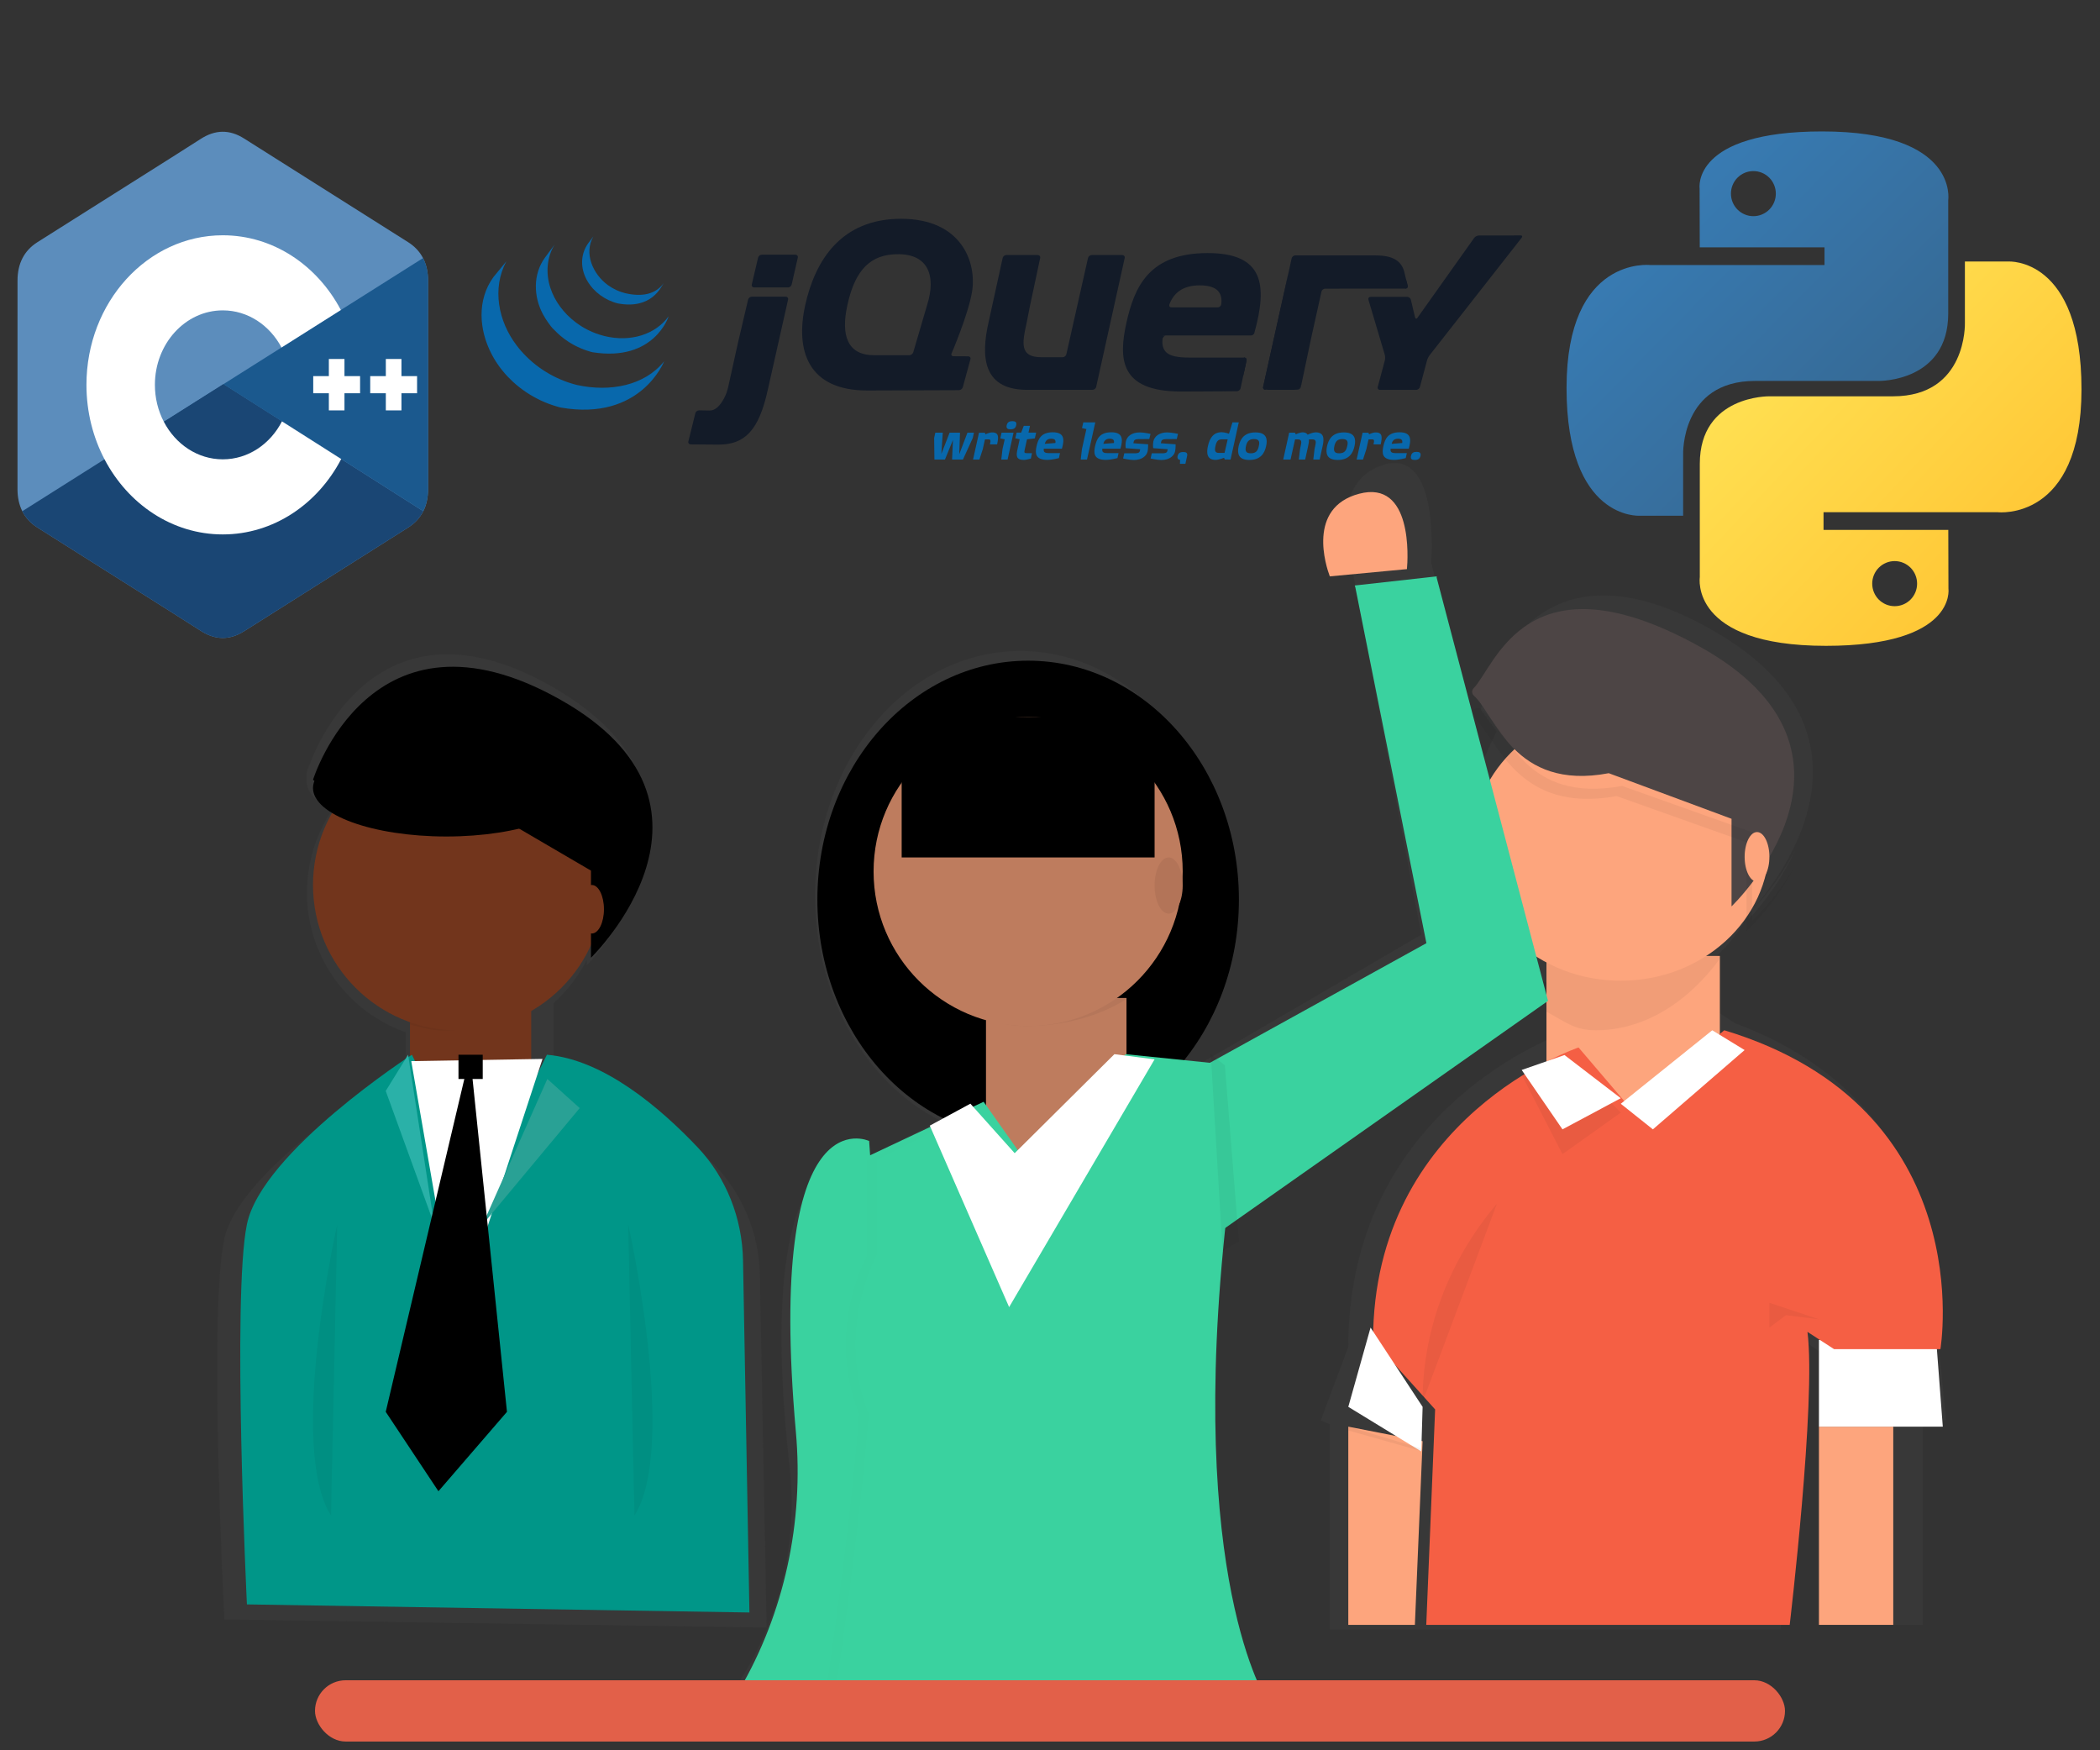 <svg width="240" height="200" viewBox="0 0 240 200" fill="none" xmlns="http://www.w3.org/2000/svg">
<rect x="0" y="0" width="240" height="200" fill="#333333" stroke="none"/>
<g opacity="0.5">
<path opacity="0.5" d="M86.841 145.689C86.754 140.816 84.763 136.17 81.294 132.746C78.169 129.677 73.968 126.155 69.415 124.024H69.387C67.459 123.085 65.392 122.461 63.267 122.175V114.613C64.82 113.222 66.103 111.556 67.053 109.699V110.305C67.053 110.305 74.305 102.979 74.139 94.381C74.245 89.218 71.763 83.537 63.438 78.665C44.108 67.387 36.703 83.787 35.293 87.582C35.202 87.765 35.134 87.959 35.089 88.159L35.034 88.335C35.01 88.513 35.01 88.693 35.034 88.871V88.927C35.028 89.022 35.028 89.118 35.034 89.213C35.034 90.48 36.111 91.645 37.937 92.597C36.502 94.74 35.575 97.182 35.229 99.738C34.883 102.293 35.126 104.894 35.94 107.341C36.754 109.789 38.116 112.017 39.924 113.857C41.731 115.696 43.935 117.098 46.368 117.955V122.808L45.993 122.101C45.993 122.101 43.41 123.65 40.077 126.025C34.493 130.005 26.802 136.31 25.646 141.52C23.797 149.84 25.646 185.052 25.646 185.052L87.613 185.977L86.841 145.689ZM67.145 109.639L67.168 109.616L67.145 109.639ZM35.196 89.477V89.505V89.477ZM35.311 89.75V89.787V89.75ZM35.459 90.018L35.487 90.064L35.459 90.018ZM35.639 90.281L35.676 90.332L35.639 90.281ZM35.852 90.54L35.903 90.595L35.852 90.54ZM36.097 90.794L36.157 90.854L36.097 90.794ZM38.196 92.181L38.26 92.213L38.196 92.181ZM36.374 91.03L36.448 91.095L36.374 91.03ZM36.679 91.275L36.767 91.34L36.679 91.275ZM37.017 91.511L37.119 91.58L37.017 91.511ZM37.382 91.742L37.502 91.811L37.382 91.742ZM37.775 91.964L37.909 92.038L37.775 91.964Z" fill="url(#paint0_linear)"/>
</g>
<path d="M60.71 114.98H46.855V139.919H60.71V114.98Z" fill="#72351C"/>
<path opacity="0.05" d="M46.855 117.059C48.407 117.445 49.074 117.751 50.813 117.751C54.469 117.752 57.996 116.803 60.71 115.089V114.98H46.855V117.059Z" fill="black"/>
<path d="M52.397 117.751C61.58 117.751 69.023 110.308 69.023 101.125C69.023 91.943 61.58 84.499 52.397 84.499C43.215 84.499 35.772 91.943 35.772 101.125C35.772 110.308 43.215 117.751 52.397 117.751Z" fill="#72351C"/>
<path d="M51.012 95.584C59.429 95.584 66.252 93.102 66.252 90.041C66.252 86.981 59.429 84.499 51.012 84.499C42.595 84.499 35.772 86.981 35.772 90.041C35.772 93.102 42.595 95.584 51.012 95.584Z" fill="black"/>
<path d="M53.755 91.426L67.54 99.484V109.438C67.54 109.438 85.523 91.983 63.945 79.898C42.367 67.813 35.772 89.11 35.772 89.11C35.772 89.11 41.764 93.729 53.755 91.426Z" fill="black"/>
<path d="M67.638 106.667C68.403 106.667 69.023 105.427 69.023 103.896C69.023 102.366 68.403 101.125 67.638 101.125C66.872 101.125 66.252 102.366 66.252 103.896C66.252 105.427 66.872 106.667 67.638 106.667Z" fill="#72351C"/>
<g opacity="0.05">
<path opacity="0.05" d="M66.772 100.071L57.768 94.594C55.323 95.12 52.828 95.379 50.326 95.366C42.422 95.366 35.997 92.995 35.641 90.022V90.073C35.635 90.166 35.635 90.258 35.641 90.351C35.641 93.438 42.223 95.939 50.345 95.939C52.854 95.954 55.357 95.695 57.81 95.167L66.809 100.645L66.772 100.071Z" fill="black"/>
<path opacity="0.05" d="M66.774 110.259V110.846C66.774 110.846 73.823 103.718 73.662 95.352C73.495 103.459 66.774 110.259 66.774 110.259Z" fill="black"/>
</g>
<path d="M47.076 120.522C47.076 120.522 29.932 131.594 28.219 139.898C26.506 148.201 28.219 183.331 28.219 183.331L85.649 184.255L84.918 144.054C84.835 139.19 82.986 134.554 79.767 131.139C75.478 126.603 68.993 121.063 62.504 120.522L54.79 136.21L47.076 120.522Z" fill="#009688"/>
<path opacity="0.05" d="M38.542 139.919C38.542 139.919 32.816 165.3 37.828 173.171L38.542 139.919Z" fill="black"/>
<path opacity="0.05" d="M71.795 139.919C71.795 139.919 77.522 165.3 72.509 173.171L71.795 139.919Z" fill="black"/>
<path d="M47 121.253L62 121L52.165 151L47 121.253Z" fill="white"/>
<path d="M55.169 120.522H52.398V123.293H55.169V120.522Z" fill="black"/>
<path d="M46.641 120.522L44.084 124.66L49.626 139.919L46.641 120.522Z" fill="#13A89E"/>
<path d="M62.553 123.293L66.252 126.619L55.168 139.919L62.553 123.293Z" fill="#13A89E"/>
<path opacity="0.1" d="M46.641 120.522L44.084 124.66L49.626 139.919L46.641 120.522Z" fill="white"/>
<path opacity="0.1" d="M62.553 123.293L66.252 126.619L55.168 139.919L62.553 123.293Z" fill="#F55F44"/>
<path d="M53.72 120.522L44.084 161.326L50.107 170.4L57.939 161.326L53.72 120.522Z" fill="black"/>
<g opacity="0.5">
<path opacity="0.5" d="M219.776 162.3H222.402L221.58 153.894H221.491C221.991 148.756 222.742 125.99 198.266 116.918L196.08 115.478L195.914 115.624V109.48C197.53 108.043 198.866 106.321 199.857 104.399V105.027C202.011 102.705 203.795 100.066 205.146 97.202C203.879 99.585 202.304 101.792 200.462 103.766V103.71C203.536 100.201 216.107 83.913 196.075 72.226C173.511 59.065 169.252 81.146 169.252 81.146L171.051 83.555C171.051 83.555 166.683 92.3 166.683 96.428C166.684 100.053 167.809 103.588 169.902 106.548C171.995 109.508 174.953 111.747 178.371 112.956V118.198C176.742 118.793 154.098 127.553 154.098 153.889L150.943 162.295L151.996 162.767V186.195H203.47C203.47 186.195 206.625 161.237 205.571 152.831L208.726 154.933V162.29H209.425V162.474H209.222L209.425 163.154V185.671H219.757V163.164L219.875 162.484H219.757L219.776 162.3ZM161.38 164.226L161.455 162.3L161.38 164.226Z" fill="url(#paint1_linear)"/>
</g>
<path d="M196.556 109.233H176.739V134.712H196.556V109.233Z" fill="#FDA57D"/>
<path opacity="0.05" d="M176.739 115.605C178.958 116.786 179.913 117.726 182.4 117.726C187.63 117.728 192.674 114.82 196.556 109.564V109.233H176.739V115.605Z" fill="black"/>
<path d="M185.231 112.064C194.612 112.064 202.217 105.093 202.217 96.494C202.217 87.894 194.612 80.923 185.231 80.923C175.85 80.923 168.245 87.894 168.245 96.494C168.245 105.093 175.85 112.064 185.231 112.064Z" fill="#FDA57D"/>
<path d="M183.857 88.351L197.89 93.561V103.571C197.89 103.571 216.211 86.04 194.231 73.873C174.481 62.953 170.903 76.107 168.418 78.637C168.36 78.696 168.315 78.765 168.286 78.84C168.256 78.915 168.242 78.996 168.246 79.076C168.249 79.156 168.269 79.235 168.304 79.308C168.339 79.381 168.39 79.447 168.452 79.502C170.893 81.681 172.979 90.417 183.857 88.351Z" fill="#4D4545"/>
<path d="M216.372 163.021H207.879V185.669H216.372V163.021Z" fill="#FDA57D"/>
<path d="M207.879 153.112V163.022H222.034L221.171 151.698L207.879 153.112Z" fill="white"/>
<path d="M154.091 163.021V185.669H161.701L162.584 164.682L154.091 163.021Z" fill="#FDA57D"/>
<path d="M186.287 126.587L180.407 119.693C180.407 119.693 156.922 127.57 156.922 153.173L164.014 161.05L163.002 185.669H204.537C204.537 185.669 207.578 160.066 206.566 152.189L209.606 154.161H221.762C221.762 154.161 226.436 126.587 197.061 117.726L186.287 126.587Z" fill="#F55F44"/>
<path d="M156.636 151.698L154.091 160.756L162.432 165.853L162.584 160.756L156.636 151.698Z" fill="white"/>
<path opacity="0.05" d="M173.907 122.83L178.57 131.88L185.231 127.131L178.798 120.557L173.907 122.83Z" fill="black"/>
<path d="M173.907 122.262L178.57 129.05L185.231 125.489L178.798 120.557L173.907 122.262Z" fill="white"/>
<path opacity="0.05" d="M195.686 117.726L199.386 119.992L188.902 129.05L185.231 126.125L195.686 117.726Z" fill="black"/>
<path d="M195.686 117.726L199.386 119.987L188.902 129.05L185.231 126.125L195.686 117.726Z" fill="white"/>
<path opacity="0.05" d="M162.584 160.19C162.571 152.021 165.553 144.07 171.077 137.542L162.584 160.19Z" fill="black"/>
<path opacity="0.05" d="M202.217 151.698V148.867L207.879 150.753L204.102 150.282L202.217 151.698Z" fill="black"/>
<path opacity="0.05" d="M154.091 163.021V163.457L162.584 165.852L162.366 165.497L154.091 163.021Z" fill="black"/>
<path opacity="0.05" d="M205.048 99.108C203.744 101.339 202.124 103.405 200.229 105.253V95.089L185.389 89.806C174.266 91.832 172.511 83.693 169.392 81.086C169.259 80.975 169.082 80.917 168.902 80.924C168.721 80.931 168.551 81.002 168.428 81.123C168.367 81.183 168.319 81.252 168.288 81.329C168.257 81.405 168.242 81.487 168.246 81.568C168.249 81.649 168.27 81.73 168.307 81.804C168.345 81.878 168.398 81.944 168.464 81.999C171.051 84.205 173.252 93.073 184.76 90.969L199.6 96.252V106.402C201.815 104.238 203.652 101.778 205.048 99.108Z" fill="black"/>
<path d="M200.802 100.74C201.584 100.74 202.218 99.473 202.218 97.909C202.218 96.346 201.584 95.078 200.802 95.078C200.02 95.078 199.387 96.346 199.387 97.909C199.387 99.473 200.02 100.74 200.802 100.74Z" fill="#FDA57D"/>
<g opacity="0.5">
<path opacity="0.5" d="M138.796 141.045L139.332 140.643L140.098 140.075L175.864 113.508L163.569 64.333C163.569 64.333 163.569 64.274 163.569 64.172C163.67 62.672 164.244 51.063 157.97 53.158C151.841 55.199 154.113 63.776 154.552 65.233L154.622 65.447L162.444 106.801L137.586 121.297L134.135 120.912C138.067 115.519 140.155 109.001 140.087 102.327C140.087 86.898 129.582 74.389 116.617 74.389C103.652 74.389 93.147 86.898 93.147 102.327C93.147 113.883 99.04 123.805 107.445 128.042L98.547 132.494V132.542C95.997 132.007 86.321 132.167 90.243 167.676C91.206 176.278 89.159 184.948 84.452 192.212L81.998 195.625L143.259 196H143.447C143.447 196 134.773 182.098 138.796 141.045Z" fill="url(#paint2_linear)"/>
</g>
<path d="M99.331 130.38C99.331 130.38 87.507 124.726 90.954 163.584C91.89 173.944 89.616 184.349 84.506 193.088L83.779 194.325H94.772L103.049 184.615L99.331 130.38Z" fill="#3AD29F"/>
<path d="M164.193 66.016C164.193 66.016 164.193 65.962 164.193 65.86L154.829 66.903L154.897 67.118L163.018 107.774L135.165 123.159L136.3 142.939L176.916 114.368L164.193 66.016Z" fill="#3AD29F"/>
<path d="M117.502 130.093C130.805 130.093 141.589 117.871 141.589 102.794C141.589 87.717 130.805 75.495 117.502 75.495C104.199 75.495 93.415 87.717 93.415 102.794C93.415 117.871 104.199 130.093 117.502 130.093Z" fill="black"/>
<path d="M128.742 114.035H112.684V133.304H128.742V114.035Z" fill="#BE7C5E"/>
<path d="M117.036 132.434L112.413 125.897L98.542 132.434V143.249C98.542 143.249 93.505 151.614 97.609 161.246C96.479 175.407 93.415 193.968 93.415 193.968L144.801 194.325C144.801 194.325 135.554 180.351 140.177 138.955L139.047 121.524L128.646 120.458L117.036 132.434Z" fill="#3AD29F"/>
<path opacity="0.05" d="M138.377 120.458L139.987 121.73L141.589 141.836L139.72 142.939L138.377 120.458Z" fill="black"/>
<path opacity="0.05" d="M112.684 116.461C114.478 116.905 115.258 117.246 117.272 117.246C121.509 117.247 125.596 116.147 128.742 114.16V114.035H112.684V116.461Z" fill="black"/>
<path d="M117.502 117.246C127.257 117.246 135.166 109.338 135.166 99.582C135.166 89.827 127.257 81.918 117.502 81.918C107.746 81.918 99.838 89.827 99.838 99.582C99.838 109.338 107.746 117.246 117.502 117.246Z" fill="#BE7C5E"/>
<path d="M133.559 104.4C134.446 104.4 135.165 102.962 135.165 101.188C135.165 99.414 134.446 97.977 133.559 97.977C132.672 97.977 131.953 99.414 131.953 101.188C131.953 102.962 132.672 104.4 133.559 104.4Z" fill="#B37458"/>
<path d="M131.953 81.918H103.049V97.977H131.953V81.918Z" fill="black"/>
<path d="M155.321 56.422C149.333 58.02 151.55 64.72 151.977 65.86L160.792 65.032C160.909 63.858 161.47 54.787 155.321 56.422Z" fill="#FDA57D"/>
<g opacity="0.05">
<path opacity="0.05" d="M95.338 194.468C95.338 194.468 98.221 175.803 99.313 161.563C95.451 151.92 100.219 143.466 100.219 143.466V132.591L112.482 126.457L112.187 126.018L99.046 132.591V143.466C99.046 143.466 94.278 151.904 98.14 161.563C97.069 175.803 94.165 194.468 94.165 194.468L142.868 194.827L95.338 194.468Z" fill="black"/>
<path opacity="0.05" d="M117.75 132.564L128.599 120.633L127.533 120.516L117.252 131.82L117.75 132.564Z" fill="black"/>
</g>
<path opacity="0.05" d="M106.261 128.626L115.329 149.363L131.954 121.043L127.359 120.458L115.964 131.766L110.902 126.115L106.261 128.626Z" fill="black"/>
<path d="M106.261 128.624L115.329 149.363L131.954 121.048L127.359 120.458L115.964 131.77L110.902 126.114L106.261 128.624Z" fill="white"/>
<path d="M48.921 32.061C48.92 31.088 48.731 30.229 48.347 29.491C47.971 28.766 47.406 28.158 46.65 27.677C40.403 23.727 34.15 19.788 27.905 15.833C26.222 14.767 24.589 14.806 22.918 15.887C20.432 17.496 7.983 25.318 4.274 27.675C2.746 28.645 2.003 30.129 2.002 32.059C2 40.004 2.002 47.949 2 55.894C2 56.845 2.182 57.688 2.549 58.414C2.925 59.162 3.498 59.786 4.272 60.278C7.981 62.635 20.432 70.457 22.918 72.065C24.589 73.147 26.222 73.186 27.906 72.12C34.151 68.165 40.404 64.226 46.652 60.276C47.426 59.784 47.998 59.159 48.375 58.413C48.741 57.686 48.923 56.843 48.923 55.892C48.923 55.892 48.923 40.006 48.921 32.061Z" fill="#5C8DBC"/>
<path d="M25.534 43.898L2.549 58.414C2.926 59.161 3.498 59.786 4.272 60.277C7.982 62.634 20.432 70.456 22.918 72.065C24.59 73.147 26.222 73.185 27.906 72.119C34.151 68.164 40.404 64.226 46.652 60.275C47.426 59.784 47.998 59.159 48.375 58.412L25.534 43.898Z" fill="#1A4674"/>
<path d="M18.726 48.198C20.063 50.759 22.577 52.486 25.462 52.486C28.363 52.486 30.892 50.737 32.223 48.149L25.533 43.898L18.726 48.198Z" fill="#1A4674"/>
<path d="M48.92 32.06C48.92 31.088 48.73 30.228 48.347 29.491L25.533 43.899L48.374 58.412C48.74 57.686 48.922 56.843 48.923 55.891C48.923 55.891 48.923 40.006 48.92 32.06Z" fill="#1B598E"/>
<path d="M47.666 44.936H45.881V46.894H44.095V44.936H42.311V42.978H44.095V41.02H45.881V42.978H47.666V44.936ZM41.152 44.936H39.368V46.894H37.583V44.936H35.798V42.978H37.583V41.02H39.368V42.978H41.152V44.936Z" fill="white"/>
<path d="M32.224 48.149C30.893 50.737 28.364 52.486 25.462 52.486C22.578 52.486 20.064 50.759 18.726 48.198C18.055 46.913 17.702 45.457 17.703 43.976C17.703 39.276 21.177 35.465 25.462 35.465C28.328 35.465 30.829 37.171 32.173 39.706L38.955 35.422C36.26 30.319 31.227 26.885 25.462 26.885C16.856 26.885 9.88 34.537 9.88 43.976C9.88 47.072 10.631 49.976 11.944 52.481C14.633 57.612 19.68 61.067 25.462 61.067C31.256 61.067 36.311 57.598 38.996 52.452L32.224 48.149Z" fill="white"/>
<path d="M208.248 15.018C193.308 15.018 194.241 21.523 194.241 21.523L194.257 28.262H208.515V30.285H188.595C188.595 30.285 179.034 29.197 179.034 44.332C179.034 59.468 187.379 58.931 187.379 58.931H192.359V51.907C192.359 51.907 192.09 43.529 200.57 43.529H214.711C214.711 43.529 222.655 43.658 222.655 35.82V22.861C222.655 22.861 223.862 15.018 208.248 15.018ZM200.387 19.55C200.724 19.549 201.057 19.616 201.369 19.745C201.68 19.874 201.963 20.064 202.201 20.303C202.439 20.543 202.628 20.826 202.757 21.139C202.886 21.452 202.952 21.787 202.952 22.125C202.952 22.463 202.886 22.798 202.757 23.111C202.628 23.423 202.439 23.707 202.201 23.947C201.963 24.186 201.68 24.375 201.369 24.505C201.057 24.634 200.724 24.7 200.387 24.7C200.05 24.7 199.716 24.634 199.405 24.505C199.094 24.375 198.811 24.186 198.572 23.947C198.334 23.707 198.145 23.423 198.016 23.111C197.888 22.798 197.822 22.463 197.822 22.125C197.822 21.787 197.888 21.452 198.016 21.139C198.145 20.826 198.334 20.543 198.572 20.303C198.811 20.064 199.094 19.874 199.405 19.745C199.716 19.616 200.05 19.549 200.387 19.55Z" fill="url(#paint3_linear)"/>
<path d="M208.671 73.798C223.611 73.798 222.679 67.293 222.679 67.293L222.662 60.553H208.404V58.53H228.325C228.325 58.53 237.885 59.619 237.885 44.483C237.885 29.347 229.54 29.884 229.54 29.884H224.56V36.907C224.56 36.907 224.829 45.285 216.349 45.285H202.208C202.208 45.285 194.264 45.157 194.264 52.995V65.955C194.264 65.955 193.057 73.798 208.671 73.798H208.671ZM216.533 69.266C216.196 69.266 215.862 69.2 215.551 69.071C215.239 68.941 214.957 68.752 214.718 68.512C214.48 68.273 214.291 67.989 214.162 67.677C214.034 67.364 213.967 67.029 213.968 66.691C213.967 66.353 214.033 66.017 214.162 65.705C214.291 65.392 214.48 65.108 214.718 64.869C214.956 64.63 215.239 64.44 215.551 64.311C215.862 64.181 216.196 64.115 216.533 64.115C216.87 64.115 217.203 64.181 217.514 64.311C217.826 64.44 218.109 64.63 218.347 64.869C218.585 65.108 218.774 65.392 218.903 65.705C219.032 66.017 219.098 66.352 219.097 66.691C219.098 67.029 219.032 67.364 218.903 67.676C218.774 67.989 218.585 68.273 218.347 68.512C218.109 68.751 217.826 68.941 217.514 69.07C217.203 69.2 216.87 69.266 216.533 69.266V69.266Z" fill="url(#paint4_linear)"/>
<g clip-path="url(#clip0)">
<path d="M105.89 35.08L105.891 35.079L105.129 37.672L105.89 35.08ZM109.806 40.711L108.967 40.706L109.806 40.711ZM109.591 44.584H109.591L104.564 44.602L109.591 44.584ZM110.645 40.716L109.805 40.711L110.645 40.716ZM110.031 44.255L110.907 41.045L110.031 44.255V44.255ZM128.539 29.473L126.908 36.844L128.539 29.473ZM124.346 29.473L123.108 34.979L124.346 29.473V29.473Z" fill="#131B28"/>
<path d="M128.26 29.142H124.772C124.578 29.142 124.386 29.291 124.345 29.473L123.107 34.979L121.868 40.486C121.827 40.668 121.635 40.817 121.442 40.817H118.973C116.531 40.817 116.813 39.193 117.313 36.968L117.328 36.901L117.383 36.621L117.393 36.568L117.505 35.997L117.624 35.385C117.66 35.2 117.715 34.931 117.752 34.761L118.315 32.118L118.878 29.474C118.917 29.292 118.79 29.142 118.596 29.142H115.016C114.823 29.142 114.631 29.292 114.591 29.474L113.822 32.984L113.052 36.494C113.051 36.496 113.051 36.498 113.051 36.499L112.979 36.825C112.093 40.717 112.328 44.427 117.147 44.543C117.226 44.545 117.286 44.546 117.286 44.546H124.851C125.044 44.546 125.236 44.397 125.276 44.214L126.907 36.844L128.539 29.474C128.579 29.291 128.453 29.142 128.26 29.142ZM142.174 40.855C142.368 40.855 142.495 41.004 142.456 41.186L142.117 42.778L142.174 40.855ZM141.779 44.369L142.118 42.777L141.779 44.37L141.779 44.369ZM141.354 44.704L141.356 44.704C140.329 44.712 137.245 44.734 134.926 44.734C137.748 44.734 141.354 44.704 141.354 44.704ZM132.846 38.805C132.843 38.631 133.049 38.331 133.243 38.331L132.807 38.324C132.611 40.222 132.846 38.805 132.846 38.805Z" fill="#131B28"/>
<path d="M135.245 44.734C135.223 44.734 135.2 44.734 135.178 44.734C135.2 44.734 135.223 44.734 135.245 44.734ZM142.176 40.855C142.37 40.855 142.496 41.004 142.457 41.187L142.119 42.778L142.063 43.037L142.176 40.855ZM136.897 44.73H136.883H136.897ZM136.04 44.733H135.991H136.04ZM135.779 44.733C135.752 44.733 135.725 44.733 135.697 44.734C135.725 44.733 135.752 44.733 135.779 44.733ZM135.513 44.734H135.441H135.513ZM135.99 44.733L135.779 44.733L135.99 44.733ZM136.883 44.73C136.601 44.731 136.319 44.732 136.042 44.733C136.319 44.733 136.601 44.731 136.883 44.73ZM141.78 44.37L142.064 43.037L141.78 44.371L141.78 44.37ZM135.697 44.734H135.513H135.697ZM135.177 44.734H134.928H135.177ZM135.441 44.734H135.245H135.441ZM84.418 38.846L84.959 36.537L84.34 39.176L83.745 41.864L84.266 39.508C84.306 39.325 84.375 39.027 84.418 38.846ZM90.902 29.103H87.072C86.878 29.103 86.685 29.252 86.641 29.433L86.278 30.974L85.915 32.516C85.872 32.697 85.996 32.845 86.189 32.845H90.049C90.243 32.845 90.435 32.697 90.477 32.515L90.828 30.974L91.179 29.434V29.434C91.221 29.252 91.096 29.103 90.902 29.103ZM90.069 34.229V34.229L88.945 39.224L90.069 34.229ZM78.941 50.782C78.941 50.782 80.872 50.806 82.099 50.806C81.167 50.806 79.627 50.789 78.939 50.782L78.941 50.782ZM85.501 34.228L84.959 36.537L85.501 34.228Z" fill="#131B28"/>
<path d="M89.79 33.898H85.93C85.736 33.898 85.543 34.046 85.5 34.228L84.957 36.537L84.415 38.845C84.373 39.027 84.305 39.325 84.264 39.507L83.743 41.864L83.223 44.22C83.171 44.44 83.109 44.657 83.037 44.872C83.037 44.872 82.316 46.934 81.103 46.911C81.051 46.91 81.001 46.909 80.952 46.908C80.364 46.897 79.903 46.889 79.903 46.889H79.902C79.708 46.887 79.514 47.032 79.469 47.212L79.069 48.83L78.668 50.447C78.624 50.628 78.745 50.777 78.938 50.78C79.625 50.788 81.165 50.805 82.098 50.805C85.126 50.805 86.723 49.192 87.746 44.55L88.944 39.224L90.068 34.228C90.109 34.046 89.984 33.898 89.79 33.898ZM144.634 44.545C144.44 44.545 144.315 44.396 144.356 44.213L147.26 31.138L144.634 44.545ZM148.671 44.213L149.845 38.632L148.671 44.213Z" fill="#131B28"/>
<path d="M144.4 44.38C144.376 44.289 144.39 44.066 144.431 43.883L145.81 37.677L144.357 44.214C144.316 44.396 144.442 44.546 144.636 44.546H144.989C144.795 44.545 144.423 44.471 144.4 44.38ZM148.443 44.471C148.338 44.512 148.093 44.546 147.899 44.546H148.252C148.445 44.546 148.635 44.396 148.674 44.214L148.744 43.882C148.705 44.064 148.549 44.43 148.443 44.471ZM149.261 41.423L149.779 38.96C149.779 38.962 149.779 38.964 149.778 38.965L149.261 41.423ZM160.721 32.014L160.881 32.65C160.925 32.832 160.802 32.979 160.609 32.98L160.721 32.014ZM148.743 43.882L149.26 41.423L148.743 43.882ZM160.561 31.364L160.72 32.014L160.561 31.364ZM149.779 38.96C149.817 38.778 149.881 38.483 149.921 38.302L150.475 35.808L149.848 38.633L149.779 38.96ZM147.31 30.924C147.271 31.1 147.222 31.323 147.189 31.47L145.811 37.677L147.263 31.139L147.31 30.924Z" fill="#131B28"/>
<path d="M160.878 32.65L160.718 32.014L160.56 31.363L160.479 31.034C160.166 29.863 159.245 29.187 157.247 29.187L154.135 29.184L151.269 29.181H148.045C147.851 29.181 147.66 29.329 147.62 29.512H147.619L147.477 30.159L147.309 30.924L147.262 31.138L145.81 37.676L144.431 43.883C144.39 44.065 144.377 44.288 144.4 44.379C144.423 44.471 144.795 44.545 144.989 44.545H147.898C148.092 44.545 148.337 44.512 148.442 44.471C148.548 44.429 148.704 44.064 148.742 43.882L149.259 41.423L149.777 38.964L149.778 38.96L149.847 38.632L150.474 35.808L151.028 33.313C151.069 33.132 151.26 32.984 151.453 32.983L160.607 32.979C160.8 32.979 160.922 32.831 160.878 32.65Z" fill="#131B28"/>
<path d="M172.662 26.905C172.468 26.906 172.151 26.907 171.957 26.907H169.027C168.833 26.907 168.586 27.033 168.476 27.187L161.997 36.31C161.888 36.464 161.763 36.441 161.72 36.26L161.243 34.25C161.2 34.068 161.006 33.92 160.813 33.92H156.647C156.454 33.92 156.339 34.066 156.392 34.245L158.258 40.529C158.311 40.708 158.315 41.002 158.267 41.183L157.454 44.224C157.405 44.405 157.525 44.553 157.719 44.553H161.835C162.029 44.553 162.227 44.405 162.275 44.224L163.089 41.183C163.137 41.002 163.271 40.733 163.388 40.584L173.906 27.166C174.023 27.017 173.96 26.897 173.766 26.898L172.662 26.905ZM139.572 34.775L139.571 34.772C139.547 34.974 139.353 35.122 139.16 35.122H133.879C133.696 35.122 133.604 35.002 133.631 34.855C133.632 34.851 133.633 34.847 133.635 34.843C133.635 34.843 133.634 34.844 133.632 34.845C133.633 34.839 133.633 34.834 133.635 34.828L133.659 34.741C134.163 33.453 135.191 32.607 137.121 32.607C139.295 32.607 139.719 33.628 139.572 34.775ZM138.022 28.917C131.244 28.917 129.638 32.871 128.737 36.862C127.836 40.93 127.914 44.734 134.927 44.734H135.177C135.199 44.734 135.221 44.734 135.244 44.734H135.696C135.723 44.733 135.75 44.733 135.778 44.733L135.989 44.733H136.039C136.317 44.732 136.598 44.731 136.881 44.73H136.895C138.747 44.723 140.605 44.71 141.357 44.704C141.55 44.701 141.738 44.552 141.778 44.371L142.061 43.038L142.117 42.778L142.456 41.187C142.494 41.004 142.367 40.855 142.174 40.855H135.868C133.36 40.855 132.615 40.215 132.89 38.331H142.97L142.969 38.332C142.971 38.332 142.974 38.331 142.976 38.331C143.136 38.328 143.284 38.222 143.343 38.081C143.354 38.054 143.363 38.026 143.367 37.997L143.366 37.998C144.863 32.572 144.433 28.917 138.022 28.917L138.022 28.917ZM105.986 34.755L105.891 35.079L105.89 35.08L105.129 37.673L104.368 40.265C104.316 40.444 104.114 40.59 103.92 40.59H99.892C96.836 40.59 96.092 38.294 96.836 34.905C97.58 31.439 99.039 29.285 102.046 29.067C106.156 28.769 106.978 31.547 105.986 34.755ZM108.749 40.391C108.749 40.391 110.648 35.959 111.08 33.398C111.668 29.971 109.882 25 102.986 25C96.13 25 93.152 29.746 92.016 34.905C90.88 40.101 92.368 44.658 99.186 44.621L104.565 44.602L109.592 44.584C109.785 44.583 109.983 44.435 110.033 44.255L110.908 41.045C110.957 40.865 110.839 40.717 110.645 40.715L109.806 40.711L108.967 40.706C108.802 40.705 108.708 40.602 108.728 40.467C108.731 40.441 108.738 40.415 108.748 40.391L108.749 40.391Z" fill="#131B28"/>
<path d="M142.693 37.424C142.693 37.483 142.669 37.54 142.625 37.582C142.582 37.623 142.523 37.647 142.462 37.647C142.4 37.647 142.342 37.623 142.298 37.582C142.255 37.54 142.23 37.483 142.23 37.424C142.23 37.365 142.255 37.309 142.298 37.267C142.342 37.226 142.4 37.202 142.462 37.202C142.523 37.202 142.582 37.226 142.625 37.267C142.669 37.309 142.693 37.365 142.693 37.424Z" fill="#131B28"/>
<path d="M56.392 31.661C54.499 34.276 54.734 37.679 56.181 40.458C56.215 40.525 56.251 40.59 56.287 40.656C56.31 40.697 56.331 40.74 56.355 40.781C56.368 40.806 56.383 40.83 56.397 40.853C56.421 40.897 56.447 40.94 56.472 40.983C56.517 41.059 56.563 41.135 56.61 41.21C56.636 41.252 56.662 41.293 56.689 41.335C56.741 41.416 56.794 41.496 56.849 41.576C56.872 41.61 56.894 41.644 56.917 41.677C56.993 41.785 57.07 41.893 57.149 41.999L57.156 42.008C57.169 42.025 57.182 42.041 57.195 42.058C57.264 42.15 57.335 42.239 57.407 42.328C57.433 42.361 57.46 42.394 57.486 42.426C57.575 42.533 57.665 42.638 57.757 42.743C57.847 42.846 57.94 42.947 58.034 43.047C58.038 43.051 58.041 43.054 58.044 43.058C58.234 43.256 58.429 43.447 58.631 43.633C58.662 43.66 58.692 43.689 58.722 43.715C58.822 43.807 58.925 43.896 59.029 43.984C59.047 43.999 59.065 44.013 59.082 44.027C59.172 44.103 59.264 44.177 59.357 44.25C59.394 44.28 59.433 44.309 59.471 44.338C59.546 44.396 59.623 44.453 59.7 44.51L59.823 44.599C59.908 44.66 59.993 44.719 60.08 44.777C60.112 44.799 60.142 44.82 60.174 44.841C60.183 44.847 60.191 44.853 60.199 44.858C60.281 44.913 60.365 44.965 60.449 45.017C60.485 45.04 60.521 45.064 60.558 45.087C60.686 45.165 60.817 45.242 60.949 45.317C60.985 45.337 61.021 45.356 61.057 45.376C61.154 45.43 61.252 45.482 61.351 45.534C61.404 45.562 61.459 45.588 61.513 45.614C61.583 45.65 61.652 45.685 61.724 45.719C61.739 45.727 61.756 45.734 61.772 45.742C61.8 45.755 61.829 45.768 61.858 45.782C61.992 45.844 62.126 45.903 62.262 45.961C62.39 46.014 62.519 46.066 62.65 46.116C62.681 46.128 62.713 46.14 62.745 46.152C62.881 46.202 63.019 46.251 63.157 46.297C63.292 46.343 63.428 46.385 63.566 46.426C63.599 46.435 63.632 46.445 63.665 46.454C63.804 46.495 63.943 46.543 64.087 46.569C73.243 48.174 75.903 41.28 75.903 41.28C73.669 44.077 69.704 44.815 65.947 43.994C65.805 43.963 65.667 43.92 65.528 43.881C65.357 43.832 65.188 43.78 65.02 43.724L64.964 43.705C64.845 43.664 64.726 43.622 64.608 43.578C64.575 43.565 64.542 43.553 64.508 43.54C64.379 43.491 64.251 43.44 64.124 43.386C64.098 43.376 64.073 43.364 64.047 43.354C63.907 43.293 63.768 43.23 63.63 43.166C63.545 43.126 63.462 43.084 63.379 43.043C63.323 43.015 63.267 42.988 63.211 42.959C63.11 42.907 63.01 42.852 62.911 42.797C62.877 42.779 62.843 42.761 62.809 42.742C62.678 42.668 62.547 42.591 62.418 42.512C62.383 42.49 62.347 42.467 62.312 42.444C62.218 42.386 62.126 42.327 62.034 42.266C62.003 42.247 61.974 42.225 61.944 42.206C61.855 42.146 61.768 42.085 61.681 42.023C61.641 41.995 61.602 41.966 61.564 41.938C61.448 41.852 61.334 41.766 61.22 41.678C61.12 41.599 61.022 41.52 60.924 41.438L60.892 41.412C60.787 41.323 60.683 41.232 60.581 41.14C60.551 41.113 60.522 41.087 60.493 41.059C60.417 40.99 60.343 40.92 60.27 40.849C60.24 40.82 60.211 40.793 60.182 40.764C60.089 40.673 59.998 40.58 59.908 40.486L59.894 40.472C59.799 40.372 59.707 40.271 59.616 40.168C59.591 40.139 59.567 40.112 59.543 40.084C59.475 40.006 59.408 39.927 59.343 39.846C59.318 39.817 59.294 39.788 59.27 39.759C59.191 39.66 59.114 39.562 59.038 39.463C56.952 36.728 56.203 32.957 57.87 29.859" fill="#0868AC"/>
<path d="M62.268 29.457C60.899 31.351 60.974 33.886 62.042 35.889C62.221 36.226 62.423 36.551 62.647 36.861C62.852 37.144 63.08 37.48 63.352 37.707C63.451 37.812 63.554 37.913 63.659 38.014C63.686 38.04 63.713 38.065 63.74 38.09C63.843 38.186 63.947 38.28 64.054 38.371C64.059 38.374 64.063 38.378 64.067 38.382C64.068 38.383 64.069 38.383 64.07 38.384C64.189 38.484 64.312 38.581 64.437 38.676C64.464 38.696 64.492 38.717 64.52 38.738C64.645 38.83 64.772 38.921 64.903 39.007C64.907 39.01 64.91 39.013 64.914 39.016C64.972 39.054 65.031 39.09 65.09 39.126C65.117 39.144 65.144 39.163 65.172 39.179C65.266 39.237 65.36 39.293 65.457 39.346C65.47 39.355 65.483 39.361 65.497 39.369C65.58 39.415 65.664 39.46 65.748 39.504C65.778 39.52 65.807 39.534 65.838 39.548C65.896 39.578 65.954 39.608 66.013 39.636C66.022 39.64 66.031 39.644 66.04 39.648C66.16 39.705 66.282 39.76 66.406 39.812C66.433 39.823 66.46 39.833 66.487 39.844C66.586 39.884 66.686 39.924 66.787 39.961C66.83 39.976 66.874 39.991 66.916 40.006C67.007 40.039 67.1 40.069 67.192 40.099C67.234 40.111 67.275 40.125 67.317 40.137C67.448 40.176 67.579 40.226 67.716 40.248C74.785 41.374 76.417 36.142 76.417 36.142C74.946 38.179 72.097 39.15 69.057 38.392C68.882 38.347 68.708 38.298 68.536 38.243C68.399 38.2 68.264 38.154 68.13 38.105C68.028 38.068 67.928 38.029 67.828 37.988C67.801 37.977 67.774 37.967 67.747 37.955C67.623 37.903 67.5 37.848 67.378 37.791C67.316 37.761 67.255 37.73 67.194 37.7L67.087 37.647C67.008 37.606 66.93 37.564 66.853 37.52C66.834 37.51 66.815 37.5 66.797 37.49C66.701 37.436 66.607 37.381 66.513 37.324C66.485 37.306 66.457 37.287 66.428 37.269C66.366 37.23 66.305 37.191 66.244 37.152C66.115 37.065 65.987 36.976 65.862 36.883C65.833 36.861 65.805 36.84 65.776 36.818C64.445 35.808 63.391 34.428 62.889 32.863C62.363 31.24 62.477 29.418 63.387 27.94" fill="#0868AC"/>
<path d="M67.213 27.811C66.406 28.953 66.326 30.371 66.886 31.632C67.477 32.97 68.687 34.02 70.1 34.518C70.158 34.539 70.216 34.557 70.275 34.577C70.3 34.584 70.326 34.593 70.352 34.6C70.435 34.625 70.518 34.654 70.604 34.67C74.507 35.395 75.566 32.745 75.848 32.355C74.921 33.638 73.362 33.946 71.45 33.5C71.293 33.462 71.139 33.416 70.987 33.363C70.8 33.299 70.617 33.226 70.438 33.144C70.098 32.986 69.775 32.797 69.474 32.578C67.763 31.331 66.7 28.95 67.817 27.011L67.213 27.811ZM111.175 50.048L110.05 52.511H108.808L108.909 50.273L107.995 52.511H106.792L106.76 50.048L106.893 49.44H107.745L107.581 51.873L108.527 49.44H109.714L109.628 51.903L110.566 49.44H111.308L111.175 50.048ZM113.135 50.778C113.245 50.297 113.214 50.207 112.956 50.207H112.565L112.315 51.334L111.932 52.512H111.205L111.799 49.839L111.885 49.448H112.549L112.635 49.628C112.635 49.628 113.018 49.411 113.393 49.411C114.19 49.411 114.127 49.988 113.955 50.778L113.135 50.778ZM115.495 49.057C115.175 49.057 114.972 48.967 115.05 48.592C115.136 48.216 115.386 48.126 115.699 48.126C116.012 48.126 116.222 48.216 116.136 48.592C116.058 48.96 115.808 49.057 115.495 49.057ZM115.152 52.512H114.433L114.573 51.31L114.824 50.199L114.324 50.094L114.464 49.441H115.831L115.152 52.512ZM118.269 50.092L117.371 50.198L117.112 51.369C117.042 51.692 117.042 51.782 117.339 51.782H117.94L117.815 52.398C117.815 52.398 117.269 52.556 117.034 52.556C116.112 52.556 116.12 52.068 116.284 51.339L116.534 50.19L116.034 50.085L116.183 49.432H116.706L117.003 48.658H117.714L117.542 49.432H118.417L118.269 50.092ZM120.136 50.131C119.714 50.131 119.495 50.342 119.41 50.717L120.613 50.62C120.667 50.364 120.613 50.131 120.136 50.131ZM119.293 51.273C119.237 51.649 119.386 51.776 119.886 51.776H121.144L121.019 52.346C121.019 52.346 120.261 52.549 119.698 52.549C118.3 52.549 118.284 51.791 118.464 50.98C118.644 50.184 118.964 49.396 120.315 49.396C121.62 49.396 121.683 50.154 121.362 51.273H119.293ZM124.229 52.511H123.511L123.651 51.31L124.159 49.027L123.658 48.914L123.807 48.261H125.175L124.229 52.511ZM126.825 50.131C126.403 50.131 126.185 50.342 126.098 50.717L127.302 50.62C127.356 50.364 127.302 50.131 126.825 50.131ZM125.981 51.273C125.927 51.649 126.075 51.776 126.575 51.776H127.833L127.708 52.346C127.708 52.346 126.95 52.549 126.387 52.549C124.989 52.549 124.973 51.791 125.153 50.98C125.333 50.184 125.653 49.396 127.005 49.396C128.309 49.396 128.372 50.154 128.052 51.273H125.981ZM131.348 50.169C131.348 50.169 130.434 50.176 130.184 50.176C129.652 50.176 129.598 50.333 129.559 50.498L129.527 50.649L131.215 50.769C131.215 50.769 131.223 51.287 131.152 51.58C131.051 52.068 130.527 52.564 129.582 52.564C129.113 52.564 128.355 52.391 128.355 52.391L128.488 51.798H129.652C130.168 51.798 130.239 51.663 130.27 51.528L130.309 51.333L128.653 51.212C128.653 51.212 128.59 50.814 128.676 50.416C128.801 49.875 129.316 49.41 130.262 49.41C130.731 49.41 131.488 49.575 131.488 49.575L131.348 50.169ZM134.489 50.169C134.489 50.169 133.575 50.176 133.325 50.176C132.794 50.176 132.739 50.333 132.7 50.498L132.668 50.649L134.356 50.769C134.356 50.769 134.364 51.287 134.294 51.58C134.192 52.068 133.669 52.564 132.724 52.564C132.255 52.564 131.497 52.391 131.497 52.391L131.63 51.798H132.794C133.31 51.798 133.38 51.663 133.412 51.528L133.45 51.333L131.794 51.212C131.794 51.212 131.732 50.814 131.817 50.416C131.943 49.875 132.458 49.41 133.404 49.41C133.872 49.41 134.63 49.575 134.63 49.575L134.489 50.169ZM135.473 53H134.848L134.871 52.549C134.644 52.535 134.527 52.377 134.582 52.114C134.668 51.739 134.91 51.649 135.231 51.649C135.543 51.649 135.754 51.739 135.668 52.114L135.473 53ZM139.652 50.199C139.184 50.199 139.02 50.469 138.91 50.965C138.801 51.461 138.832 51.753 139.3 51.753H139.949L140.308 50.199H139.652ZM140.723 52.114L140.636 52.512L139.98 52.504L139.886 52.309C139.886 52.309 139.308 52.549 138.918 52.549C137.918 52.549 137.871 51.761 138.05 50.965C138.23 50.154 138.621 49.388 139.613 49.388C139.973 49.388 140.457 49.56 140.457 49.56L140.855 48.261H141.574L140.723 52.114ZM143.309 50.169C142.7 50.169 142.504 50.498 142.395 50.979C142.293 51.467 142.341 51.798 142.941 51.798C143.567 51.798 143.754 51.475 143.864 50.979C143.973 50.513 143.942 50.169 143.309 50.169ZM142.778 52.557C141.489 52.557 141.387 51.783 141.559 50.979C141.739 50.176 142.192 49.41 143.481 49.41C144.762 49.41 144.88 50.176 144.7 50.979C144.52 51.798 144.067 52.557 142.778 52.557ZM150.091 52.511L150.232 51.325L150.303 50.987C150.404 50.536 150.467 50.206 149.974 50.206H149.592C149.607 50.439 149.56 50.702 149.498 50.979L149.162 52.511H148.435L148.576 51.325L148.646 50.987C148.748 50.536 148.81 50.206 148.319 50.206H148.006L147.49 52.511H146.654L147.334 49.44H147.99L148.091 49.628C148.091 49.628 148.537 49.402 148.896 49.402C149.17 49.402 149.373 49.523 149.443 49.672C149.599 49.59 150.045 49.402 150.365 49.402C151.365 49.402 151.334 50.183 151.154 50.98L150.818 52.511H150.091V52.511ZM153.412 50.169C152.802 50.169 152.607 50.498 152.498 50.979C152.397 51.467 152.444 51.798 153.045 51.798C153.67 51.798 153.858 51.475 153.967 50.979C154.076 50.513 154.045 50.169 153.412 50.169ZM152.881 52.557C151.591 52.557 151.49 51.783 151.662 50.979C151.842 50.176 152.295 49.41 153.584 49.41C154.866 49.41 154.983 50.176 154.803 50.979C154.623 51.798 154.17 52.557 152.881 52.557ZM156.974 50.778C157.083 50.297 157.052 50.207 156.794 50.207H156.403L156.153 51.334L155.77 52.512H155.044L155.637 49.839L155.723 49.448H156.388L156.473 49.628C156.473 49.628 156.856 49.411 157.232 49.411C158.028 49.411 157.966 49.988 157.794 50.778L156.974 50.778ZM159.772 50.131C159.351 50.131 159.132 50.342 159.046 50.717L160.249 50.62C160.304 50.364 160.249 50.131 159.772 50.131ZM158.928 51.273C158.874 51.649 159.022 51.776 159.522 51.776H160.78L160.655 52.346C160.655 52.346 159.897 52.549 159.335 52.549C157.937 52.549 157.921 51.791 158.1 50.98C158.28 50.184 158.6 49.396 159.952 49.396C161.256 49.396 161.319 50.154 160.999 51.273H158.928ZM161.701 52.557C161.372 52.557 161.17 52.467 161.256 52.099C161.333 51.723 161.576 51.633 161.904 51.633C162.209 51.633 162.419 51.723 162.342 52.099C162.255 52.459 162.006 52.557 161.701 52.557Z" fill="#0868AC"/>
</g>
<rect x="36" y="192" width="168" height="7" rx="3.5" fill="#E26049"/>
<defs>
<linearGradient id="paint0_linear" x1="53635.5" y1="34314.2" x2="62164.7" y2="34314.2" gradientUnits="userSpaceOnUse">
<stop stop-color="#808080" stop-opacity="0.25"/>
<stop offset="0.54" stop-color="#808080" stop-opacity="0.12"/>
<stop offset="1" stop-color="#808080" stop-opacity="0.1"/>
</linearGradient>
<linearGradient id="paint1_linear" x1="15259.4" y1="49027.8" x2="26071.8" y2="49027.8" gradientUnits="userSpaceOnUse">
<stop stop-color="#808080" stop-opacity="0.25"/>
<stop offset="0.54" stop-color="#808080" stop-opacity="0.12"/>
<stop offset="1" stop-color="#808080" stop-opacity="0.1"/>
</linearGradient>
<linearGradient id="paint2_linear" x1="49503.2" y1="75580.9" x2="65947.5" y2="75580.9" gradientUnits="userSpaceOnUse">
<stop stop-color="#808080" stop-opacity="0.25"/>
<stop offset="0.54" stop-color="#808080" stop-opacity="0.12"/>
<stop offset="1" stop-color="#808080" stop-opacity="0.1"/>
</linearGradient>
<linearGradient id="paint3_linear" x1="184.69" y1="20.305" x2="213.971" y2="49.178" gradientUnits="userSpaceOnUse">
<stop stop-color="#387EB8"/>
<stop offset="1" stop-color="#366994"/>
</linearGradient>
<linearGradient id="paint4_linear" x1="202.59" y1="38.919" x2="234.029" y2="68.52" gradientUnits="userSpaceOnUse">
<stop stop-color="#FFE052"/>
<stop offset="1" stop-color="#FFC331"/>
</linearGradient>
<clipPath id="clip0">
<rect x="55" y="25" width="119" height="28" fill="white"/>
</clipPath>
</defs>
</svg>
